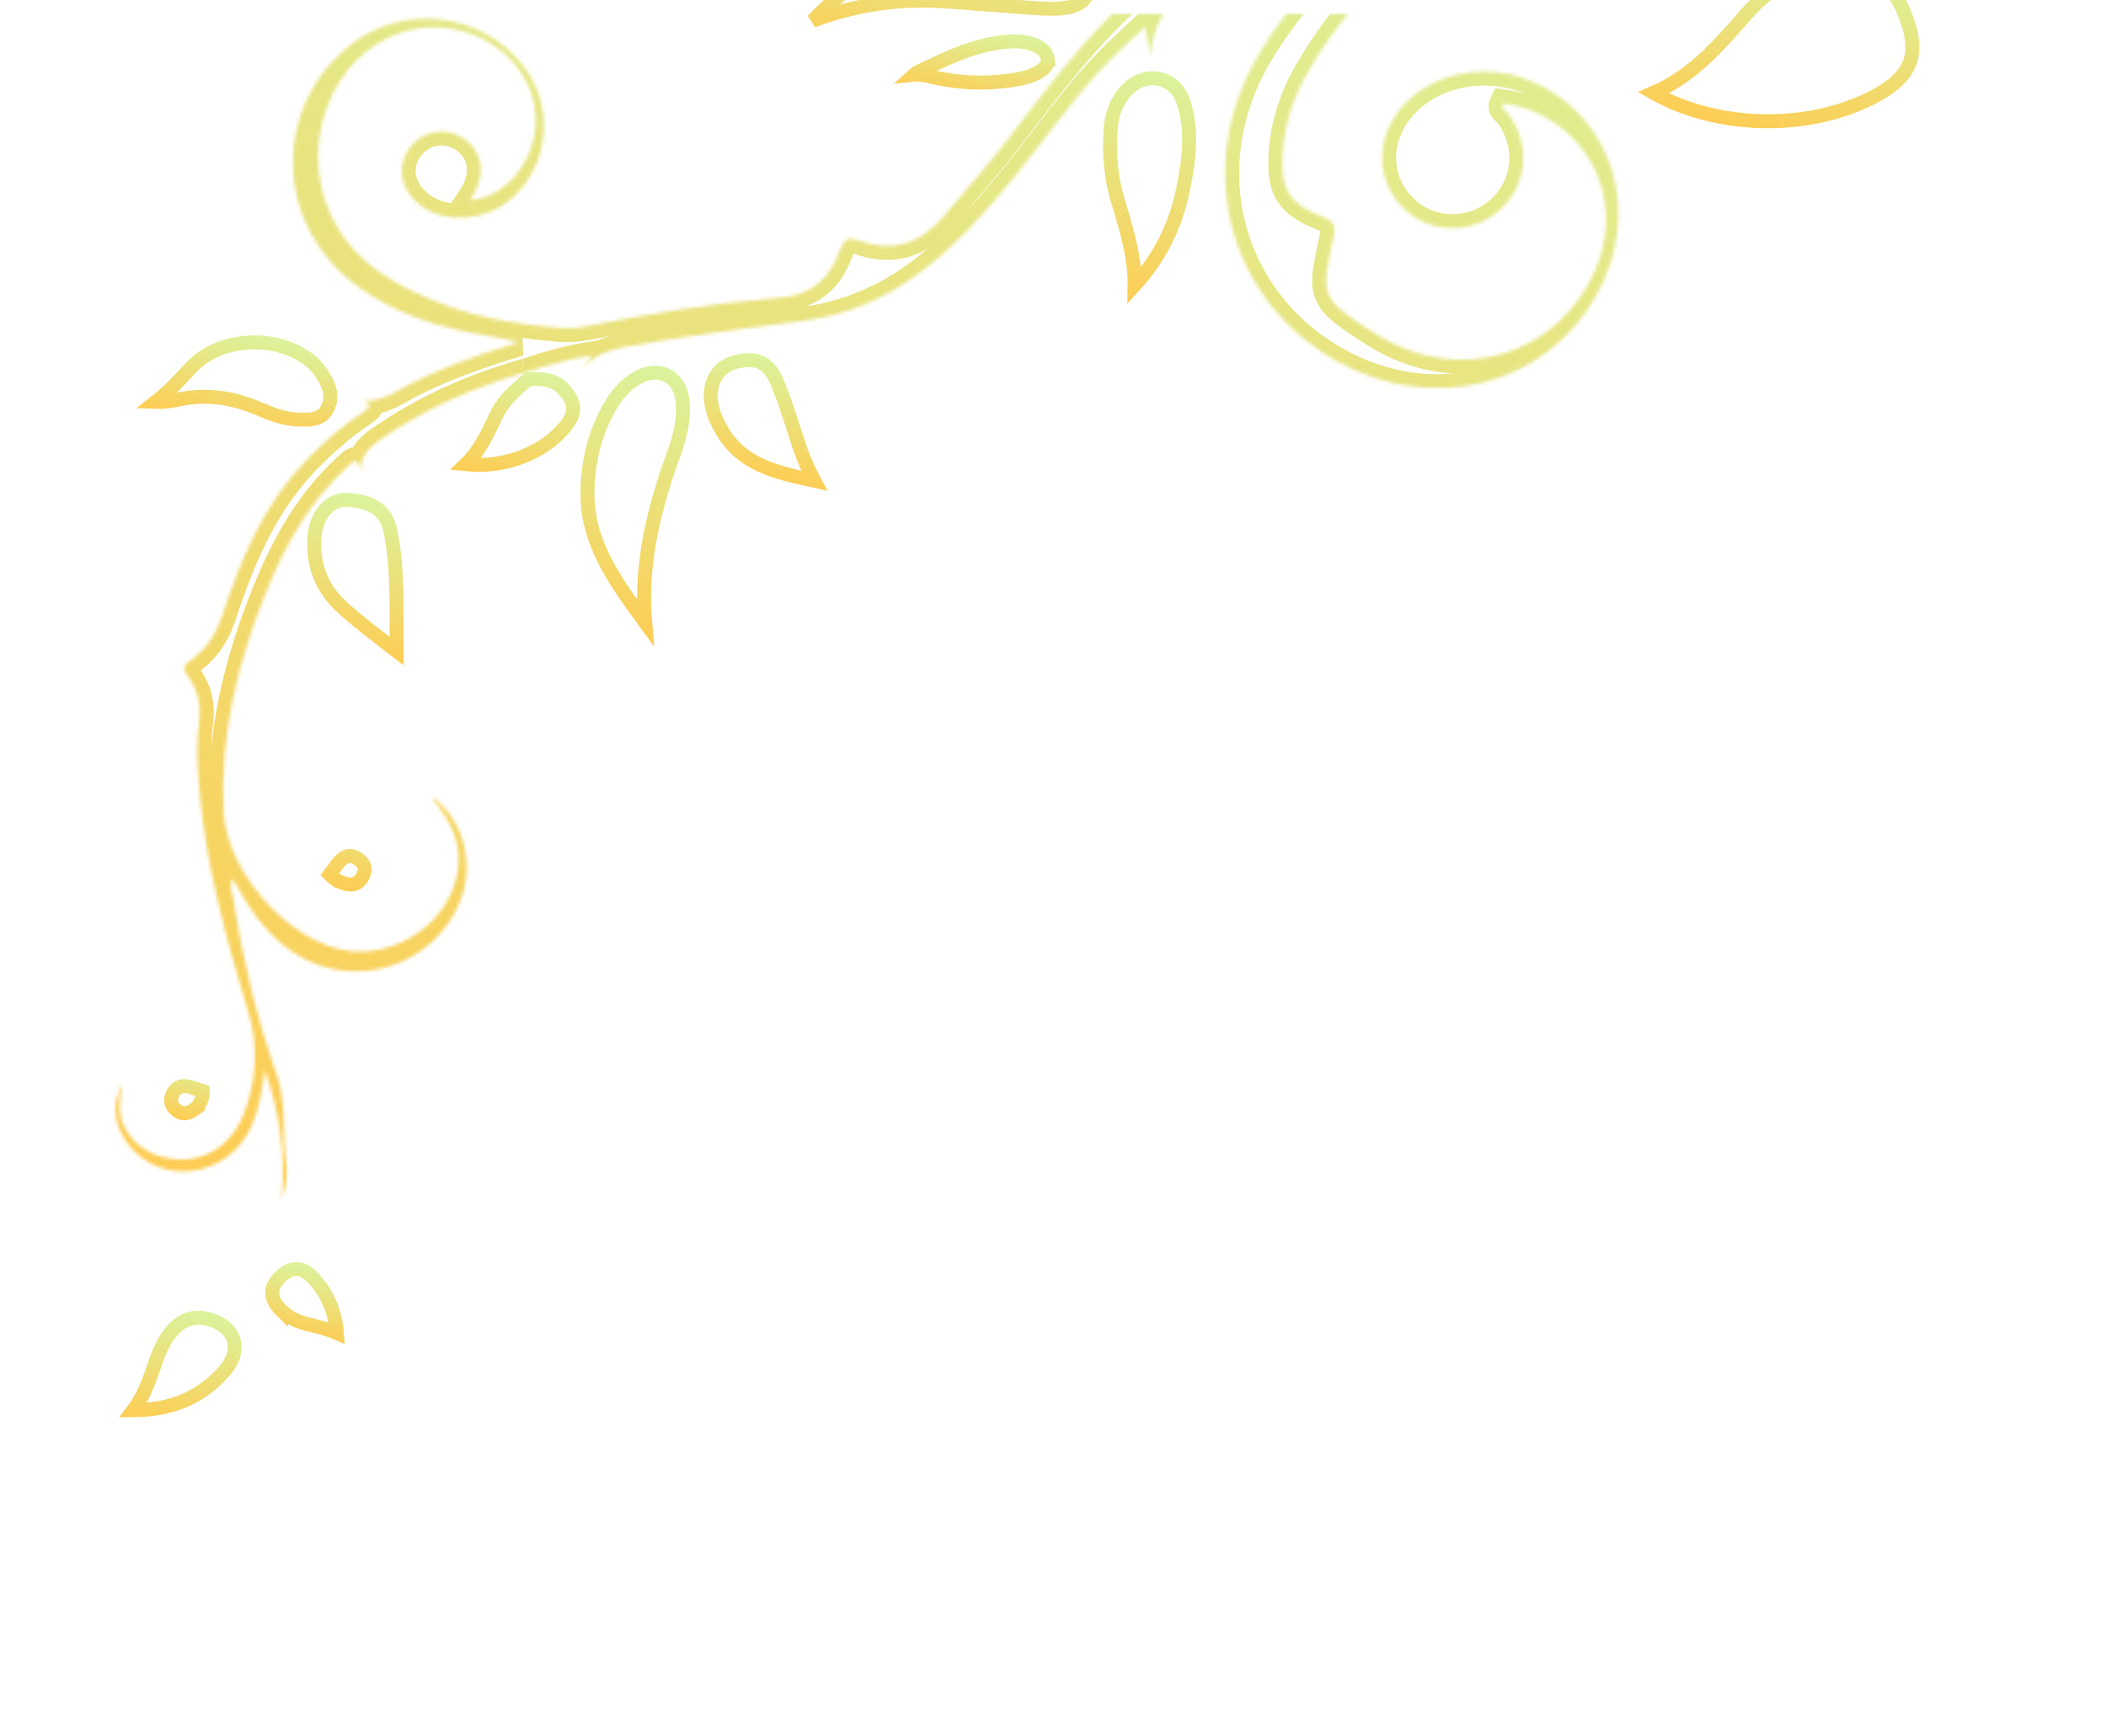 <svg width="603" height="497" viewBox="0 0 603 497" fill="none" xmlns="http://www.w3.org/2000/svg">
<g filter="url(#filter0_d_172_175)">
<mask id="path-1-inside-1_172_175" fill="white">
<path d="M150.464 102.647C135.634 106.897 121.684 113.024 108.956 121.851C105.789 124.048 103.231 126.361 103.204 131.307C102.679 126.165 100.99 128.269 99.317 129.803C88.666 139.599 81.811 151.788 76.397 165.06C68.12 185.359 62.968 206.147 64.011 228.24C64.927 247.57 86.291 269.287 103.791 268.536C117.14 267.963 128.668 258.419 130.942 246.114C132.5 237.645 129.006 230.903 123.75 224.738L124.067 224.487C132.509 230.449 135.976 243.28 131.937 253.639C124.401 272.967 101.035 280.2 83.767 268.605C76.052 263.425 71.159 255.937 66.611 247.569C65.611 249.508 66.34 251.025 66.575 252.462C69.391 269.754 73.268 286.896 79.087 303.334C82.168 312.033 80.78 320.476 81.942 328.974C82.414 332.389 81.875 335.903 80.653 339.266C81.727 326.592 80.117 314.316 75.788 302.35C75.038 307.984 74.28 313.505 71.915 318.705C65.375 333.082 46.436 335.968 36.893 323.888C32.631 318.5 31.81 312.512 35.068 306.198C34.246 310.644 33.55 315.074 35.938 319.302C38.385 323.634 42.084 326.201 46.845 327.374C57.099 329.89 66.2 324.901 70.061 314.311C73.455 305.004 74.014 295.533 71.116 285.892C64.681 264.508 58.685 243.02 56.952 220.612C56.495 214.791 56.219 208.935 56.989 203.152C57.672 198.044 56.709 193.487 53.675 189.474C52.168 187.47 52.544 186.536 54.44 185.211C59.046 181.972 61.862 177.712 63.696 172.117C69.006 155.924 75.603 140.272 87.773 127.705C92.776 122.537 98.156 117.824 104.157 113.861C106.072 112.591 106.535 111.777 103.862 110.676C107.788 111.096 110.916 109.585 114.091 107.797C124.553 101.903 135.806 97.867 148.649 93.994C144.672 93.176 142.067 92.539 139.428 92.118C126.115 89.984 113.465 86.066 102.417 78.027C78.494 60.612 77.518 26.977 100.353 8.864C115.381 -3.054 137.674 -0.502 149.574 14.512C158.759 26.099 157.55 42.706 146.806 52.554C139.41 59.333 127.874 60.371 120.522 54.919C114.825 50.695 113.388 44.029 117.016 38.701C120.534 33.554 127.261 32.119 132.452 35.422C137.95 38.921 139.249 45.467 135.642 51.637C135.328 52.174 134.948 52.678 134.506 53.343C145.041 52.701 153.872 41.429 153.384 29.598C152.649 11.571 132.614 -0.818 114.39 5.492C94.946 12.224 85.429 37.209 94.575 57.18C101.084 71.402 113.521 78.094 127.194 83.243C137.732 87.206 148.737 88.999 159.913 89.857C162.898 90.083 165.841 89.872 168.833 89.272C186.8 85.656 204.923 82.715 223.158 81.268C232.79 80.502 237.657 75.499 240.504 67.56C241.697 64.242 243.142 63.917 245.861 64.894C255.838 68.456 263.656 65.786 270.491 57.615C276.58 50.342 282.904 43.271 288.689 35.742C297.898 23.771 306.841 11.654 317.574 0.864C329.504 -11.129 351.257 -29.791 365.376 -38.179C389.171 -52.317 415.049 -58.911 442.594 -58.914C451.639 -58.913 459.723 -61.14 466.824 -66.582C468.967 -68.214 469.873 -67.558 471.103 -65.845C476.326 -58.574 483.39 -55.294 492.292 -53.505C526.801 -46.563 559.228 -33.465 590.849 -18.286C596.015 -15.805 597.891 -11.172 595.803 -6.875C593.574 -2.29 588.858 -1.105 583.403 -3.768C582.957 -3.983 582.549 -4.281 582.095 -4.507C577.491 -6.842 572.988 -9.422 568.245 -11.428C562.77 -13.748 559.766 -7.331 554.046 -7.068C557.212 -9.408 559.823 -11.332 562.725 -13.481C559.787 -16.219 556.226 -17.125 553.009 -18.562C524.149 -31.479 494.478 -41.642 462.939 -45.849C453.819 -47.071 445.71 -46.115 437.576 -41.559C411.852 -27.175 389.455 -9.309 374.482 16.647C370.437 23.657 367.908 31.192 367.288 39.323C366.477 49.968 368.732 54.199 378.619 58.049C382.069 59.391 382.5 60.623 381.77 64.077C378.219 80.702 377.654 81.362 393.727 91.527C417.76 106.718 446.274 97.93 456.936 72.935C465.975 51.762 453.214 28.914 430.439 25.579C429.575 27.3 431.321 27.843 431.989 28.767C438.073 37.215 437.418 48.147 430.311 55.302C423.293 62.374 412.231 63.346 404.254 57.602C395.842 51.544 393.352 40.711 398.21 31.337C404.924 18.393 422.792 12.869 437.97 19.042C461.655 28.679 470.422 56.647 457.188 80.399C442.548 106.669 410.077 114.888 382.526 99.28C351.244 81.558 341.467 43.203 360.544 11.342C376.594 -15.475 400.75 -32.612 429.125 -44.399C430.353 -44.912 431.593 -45.382 432.812 -45.898C432.934 -45.944 432.982 -46.179 433.196 -46.574C430.693 -47.262 428.291 -46.653 425.925 -46.466C391.853 -43.813 363.583 -28.615 338.71 -6.102C338.219 -5.652 337.736 -5.19 337.238 -4.751C332.465 -0.471 329.864 5.109 329.436 11.991C328.831 8.875 328.435 6.782 327.841 3.71C324.053 7.29 320.502 10.409 317.222 13.798C307.356 24 299.358 35.74 290.407 46.702C282.492 56.397 274.231 65.745 264.26 73.424C253.864 81.435 242.282 86.424 229.178 87.988C218.283 89.29 207.433 90.919 196.581 92.455C192.722 92.999 188.869 93.616 185.043 94.35C178.635 95.575 171.735 95.667 166.989 101.47C167.669 100.446 168.359 99.424 169.464 97.773C162.641 98.882 156.635 100.587 150.705 102.614L150.444 102.642L150.464 102.647Z"/>
</mask>
<path d="M150.464 102.647C135.634 106.897 121.684 113.024 108.956 121.851C105.789 124.048 103.231 126.361 103.204 131.307C102.679 126.165 100.99 128.269 99.317 129.803C88.666 139.599 81.811 151.788 76.397 165.06C68.12 185.359 62.968 206.147 64.011 228.24C64.927 247.57 86.291 269.287 103.791 268.536C117.14 267.963 128.668 258.419 130.942 246.114C132.5 237.645 129.006 230.903 123.75 224.738L124.067 224.487C132.509 230.449 135.976 243.28 131.937 253.639C124.401 272.967 101.035 280.2 83.767 268.605C76.052 263.425 71.159 255.937 66.611 247.569C65.611 249.508 66.34 251.025 66.575 252.462C69.391 269.754 73.268 286.896 79.087 303.334C82.168 312.033 80.78 320.476 81.942 328.974C82.414 332.389 81.875 335.903 80.653 339.266C81.727 326.592 80.117 314.316 75.788 302.35C75.038 307.984 74.28 313.505 71.915 318.705C65.375 333.082 46.436 335.968 36.893 323.888C32.631 318.5 31.81 312.512 35.068 306.198C34.246 310.644 33.55 315.074 35.938 319.302C38.385 323.634 42.084 326.201 46.845 327.374C57.099 329.89 66.2 324.901 70.061 314.311C73.455 305.004 74.014 295.533 71.116 285.892C64.681 264.508 58.685 243.02 56.952 220.612C56.495 214.791 56.219 208.935 56.989 203.152C57.672 198.044 56.709 193.487 53.675 189.474C52.168 187.47 52.544 186.536 54.44 185.211C59.046 181.972 61.862 177.712 63.696 172.117C69.006 155.924 75.603 140.272 87.773 127.705C92.776 122.537 98.156 117.824 104.157 113.861C106.072 112.591 106.535 111.777 103.862 110.676C107.788 111.096 110.916 109.585 114.091 107.797C124.553 101.903 135.806 97.867 148.649 93.994C144.672 93.176 142.067 92.539 139.428 92.118C126.115 89.984 113.465 86.066 102.417 78.027C78.494 60.612 77.518 26.977 100.353 8.864C115.381 -3.054 137.674 -0.502 149.574 14.512C158.759 26.099 157.55 42.706 146.806 52.554C139.41 59.333 127.874 60.371 120.522 54.919C114.825 50.695 113.388 44.029 117.016 38.701C120.534 33.554 127.261 32.119 132.452 35.422C137.95 38.921 139.249 45.467 135.642 51.637C135.328 52.174 134.948 52.678 134.506 53.343C145.041 52.701 153.872 41.429 153.384 29.598C152.649 11.571 132.614 -0.818 114.39 5.492C94.946 12.224 85.429 37.209 94.575 57.18C101.084 71.402 113.521 78.094 127.194 83.243C137.732 87.206 148.737 88.999 159.913 89.857C162.898 90.083 165.841 89.872 168.833 89.272C186.8 85.656 204.923 82.715 223.158 81.268C232.79 80.502 237.657 75.499 240.504 67.56C241.697 64.242 243.142 63.917 245.861 64.894C255.838 68.456 263.656 65.786 270.491 57.615C276.58 50.342 282.904 43.271 288.689 35.742C297.898 23.771 306.841 11.654 317.574 0.864C329.504 -11.129 351.257 -29.791 365.376 -38.179C389.171 -52.317 415.049 -58.911 442.594 -58.914C451.639 -58.913 459.723 -61.14 466.824 -66.582C468.967 -68.214 469.873 -67.558 471.103 -65.845C476.326 -58.574 483.39 -55.294 492.292 -53.505C526.801 -46.563 559.228 -33.465 590.849 -18.286C596.015 -15.805 597.891 -11.172 595.803 -6.875C593.574 -2.29 588.858 -1.105 583.403 -3.768C582.957 -3.983 582.549 -4.281 582.095 -4.507C577.491 -6.842 572.988 -9.422 568.245 -11.428C562.77 -13.748 559.766 -7.331 554.046 -7.068C557.212 -9.408 559.823 -11.332 562.725 -13.481C559.787 -16.219 556.226 -17.125 553.009 -18.562C524.149 -31.479 494.478 -41.642 462.939 -45.849C453.819 -47.071 445.71 -46.115 437.576 -41.559C411.852 -27.175 389.455 -9.309 374.482 16.647C370.437 23.657 367.908 31.192 367.288 39.323C366.477 49.968 368.732 54.199 378.619 58.049C382.069 59.391 382.5 60.623 381.77 64.077C378.219 80.702 377.654 81.362 393.727 91.527C417.76 106.718 446.274 97.93 456.936 72.935C465.975 51.762 453.214 28.914 430.439 25.579C429.575 27.3 431.321 27.843 431.989 28.767C438.073 37.215 437.418 48.147 430.311 55.302C423.293 62.374 412.231 63.346 404.254 57.602C395.842 51.544 393.352 40.711 398.21 31.337C404.924 18.393 422.792 12.869 437.97 19.042C461.655 28.679 470.422 56.647 457.188 80.399C442.548 106.669 410.077 114.888 382.526 99.28C351.244 81.558 341.467 43.203 360.544 11.342C376.594 -15.475 400.75 -32.612 429.125 -44.399C430.353 -44.912 431.593 -45.382 432.812 -45.898C432.934 -45.944 432.982 -46.179 433.196 -46.574C430.693 -47.262 428.291 -46.653 425.925 -46.466C391.853 -43.813 363.583 -28.615 338.71 -6.102C338.219 -5.652 337.736 -5.19 337.238 -4.751C332.465 -0.471 329.864 5.109 329.436 11.991C328.831 8.875 328.435 6.782 327.841 3.71C324.053 7.29 320.502 10.409 317.222 13.798C307.356 24 299.358 35.74 290.407 46.702C282.492 56.397 274.231 65.745 264.26 73.424C253.864 81.435 242.282 86.424 229.178 87.988C218.283 89.29 207.433 90.919 196.581 92.455C192.722 92.999 188.869 93.616 185.043 94.35C178.635 95.575 171.735 95.667 166.989 101.47C167.669 100.446 168.359 99.424 169.464 97.773C162.641 98.882 156.635 100.587 150.705 102.614L150.444 102.642L150.464 102.647Z" stroke="url(#paint0_linear_172_175)" stroke-width="8" mask="url(#path-1-inside-1_172_175)"/>
<path d="M535.008 24.459C516.473 33.482 491.179 32.664 473.433 22.584C483.28 18.365 490.315 11.027 496.843 3.639L499.968 0.077C504.717 -5.337 510.537 -9.426 517.198 -12.27L517.845 -12.542L517.846 -12.543C528.284 -16.849 539.936 -12.155 544.563 -1.87L544.564 -1.869C547.648 4.99 548.251 9.941 546.834 13.846C545.461 17.63 542.002 20.953 535.634 24.149L535.008 24.458L535.008 24.459Z" stroke="url(#paint1_linear_172_175)" stroke-width="4"/>
<path d="M184.707 174.22C176.196 162.556 168.172 151.758 168.194 137.166L168.204 136.369C168.378 128.179 170.266 120.367 174.199 113.189L174.586 112.496L174.587 112.495C176.633 108.898 179.204 105.975 182.712 104.057C185.806 102.369 188.742 102.398 190.944 103.498C193.073 104.561 194.786 106.759 195.304 110.037L195.35 110.359L195.411 110.856C195.933 115.656 194.866 120.369 193.228 125.074L192.882 126.046L192.88 126.05C187.273 141.55 183.265 157.437 184.707 174.22Z" stroke="url(#paint2_linear_172_175)" stroke-width="4"/>
<path d="M232.681 1.938C241.659 -7.254 250.213 -13.431 259.157 -16.992C270.016 -21.316 281.652 -21.865 295.653 -18.987C300.665 -17.956 305.157 -15.954 308.792 -12.52L309.141 -12.183L309.144 -12.179L309.532 -11.795C311.337 -9.968 312.211 -8.602 311.81 -6.921L311.764 -6.746L311.762 -6.741C311.062 -4.284 309.341 -2.767 306.693 -2.087L306.15 -1.963L306.146 -1.961C303.299 -1.371 300.425 -1.423 297.377 -1.612L294.265 -1.828L294.262 -1.827C290.292 -2.104 286.321 -2.414 282.34 -2.724C279.357 -2.957 276.369 -3.189 273.378 -3.408L270.385 -3.623L270.384 -3.623C257.34 -4.523 244.776 -2.602 232.681 1.938Z" stroke="url(#paint3_linear_172_175)" stroke-width="4"/>
<path d="M324.85 77.722C324.955 70.289 323 63.306 321.009 56.627L319.953 53.083L319.952 53.082C318.155 46.989 317.603 40.71 317.919 34.326L317.993 33.047L317.993 33.046C318.279 28.777 319.64 25.032 322.461 21.991L322.739 21.699C325.547 18.824 329.014 17.953 332.004 18.623C334.988 19.292 337.694 21.538 338.911 25.334L338.912 25.334C341.36 32.978 340.603 40.815 339.016 48.855L338.688 50.465L338.688 50.466C336.524 60.826 331.989 69.919 324.85 77.722Z" stroke="url(#paint4_linear_172_175)" stroke-width="4"/>
<path d="M113.545 182.459C108.484 178.528 103.73 174.962 99.264 171.058L98.186 170.103L98.185 170.103C92.297 164.828 89.513 158.064 90.03 150.162L90.09 149.393L90.09 149.393C90.653 143.19 94.532 139.237 98.667 139.144L99.067 139.148C102.565 139.282 105.421 139.942 107.54 141.321C109.454 142.567 110.944 144.515 111.7 147.672L111.841 148.319C114.034 159.417 113.5 170.541 113.545 182.459Z" stroke="url(#paint5_linear_172_175)" stroke-width="4"/>
<path d="M44.624 111.086C48.611 108 51.633 104.432 54.597 101.391L55.386 100.595L55.386 100.594C59.669 96.337 66.054 94.091 72.596 94.037C78.933 93.986 85.167 95.994 89.521 99.91L89.936 100.294L89.939 100.297L90.268 100.626C90.809 101.192 91.313 101.848 91.815 102.567L92.417 103.458C94.733 106.999 95.385 110.387 93.466 113.489C92.596 114.889 91.414 115.575 89.934 115.909C88.556 116.219 86.984 116.21 85.245 116.111L84.489 116.064L84.487 116.064C80.994 115.834 77.656 114.55 74.156 113.055L74.157 113.054C66.758 109.882 59.196 108.674 51.064 110.407L51.063 110.406C48.982 110.849 46.899 111.174 44.624 111.086Z" stroke="url(#paint6_linear_172_175)" stroke-width="4"/>
<path d="M233.134 133.66C221.537 131.14 211.892 128.899 206.285 118.558L206.285 118.557C204.828 115.865 203.78 113.251 203.553 110.442L203.553 110.441C203.112 104.88 205.906 100.884 210.599 99.66C213.705 98.855 216.051 98.977 217.842 99.799C219.499 100.559 220.971 102.052 222.162 104.65L222.396 105.183C224.189 109.458 225.664 113.876 227.11 118.368L228.557 122.88C229.708 126.487 231.148 129.959 233.134 133.66Z" stroke="url(#paint7_linear_172_175)" stroke-width="4"/>
<path d="M38.149 399.822C42.07 394.628 43.45 388.733 45.323 383.901C47.006 379.577 49.167 376.676 51.517 375.035C53.81 373.433 56.41 372.936 59.301 373.629L59.302 373.629C63.545 374.653 65.987 376.994 66.832 379.549C67.647 382.013 67.135 385.152 64.516 388.29L64.256 388.594L64.256 388.595C57.444 396.358 48.946 399.795 38.149 399.822Z" stroke="url(#paint8_linear_172_175)" stroke-width="4"/>
<path d="M133.377 128.941C137.617 124.841 139.785 119.616 141.995 115.151L142.551 114.047L142.552 114.045C144.501 110.258 147.714 107.656 151.266 104.596C155.444 104.404 158.648 104.614 161.266 107.354L161.526 107.637C163.286 109.631 164.027 111.288 164.107 112.766C164.181 114.128 163.708 115.673 162.308 117.555L162.015 117.937C155.886 125.682 144.431 130.147 133.377 128.941Z" stroke="url(#paint9_linear_172_175)" stroke-width="4"/>
<path d="M261.711 17.386C261.948 17.169 262.204 16.984 262.49 16.824L262.746 16.69C271.176 12.572 279.258 8.682 288.311 7.956L289.19 7.895L289.2 7.894C289.869 7.853 290.13 7.808 290.521 7.816L290.553 7.816C293.422 7.832 295.765 8.465 297.389 9.433C298.995 10.391 299.818 11.611 299.996 12.896L299.995 12.896C300.122 13.827 299.773 14.86 298.46 15.924C297.19 16.953 295.136 17.889 292.284 18.491L291.703 18.607L291.702 18.607C283.653 20.127 275.608 19.946 267.605 18.192L266.831 18.018C265.582 17.728 263.913 17.274 262.173 17.35C262.019 17.357 261.865 17.371 261.711 17.386Z" stroke="url(#paint10_linear_172_175)" stroke-width="4"/>
<path d="M96.452 377.695C95.322 377.197 94.186 376.81 93.073 376.481C91.995 376.164 90.913 375.894 89.88 375.637C89.096 375.441 88.339 375.252 87.597 375.05L86.861 374.841L86.857 374.841C84.402 374.126 82.237 372.91 80.439 371.137L80.439 371.138C78.698 369.418 77.985 367.744 77.948 366.287C77.912 364.853 78.524 363.292 80.118 361.745C81.958 359.963 83.603 359.334 85.009 359.383C86.331 359.43 87.838 360.089 89.464 361.748L89.791 362.093L89.791 362.094L90.219 362.573C93.882 366.771 96.053 371.958 96.452 377.695Z" stroke="url(#paint11_linear_172_175)" stroke-width="4"/>
<path d="M101.376 249.148C100.446 249.387 99.221 249.279 97.694 248.69L97.694 248.689C96.454 248.21 95.336 247.428 94.385 246.411L95.641 244.725C96.095 244.115 96.367 243.723 96.697 243.309L96.703 243.303L96.707 243.297C97.742 241.981 98.726 241.364 99.576 241.183C100.322 241.025 101.255 241.14 102.436 241.909L102.675 242.072L102.678 242.073L102.857 242.205C103.727 242.867 104.169 243.595 104.331 244.286C104.492 244.976 104.419 245.821 103.931 246.797L103.828 246.994L103.826 246.999C103.09 248.35 102.234 248.928 101.376 249.148Z" stroke="url(#paint12_linear_172_175)" stroke-width="4"/>
<path d="M52.921 314.809C52.239 314.842 51.479 314.649 50.61 313.962L50.434 313.817C49.637 313.137 49.226 312.433 49.067 311.766C48.91 311.105 48.963 310.318 49.371 309.394C49.876 308.263 50.518 307.655 51.187 307.341C51.79 307.058 52.589 306.933 53.636 307.088L54.1 307.171L54.112 307.174C54.422 307.237 54.755 307.341 55.193 307.495C55.599 307.637 56.151 307.843 56.721 308.025L58.073 308.458C58.104 310.596 57.232 312.524 55.713 313.634L55.714 313.635C54.634 314.422 53.704 314.771 52.921 314.809Z" stroke="url(#paint13_linear_172_175)" stroke-width="4"/>
</g>
<defs>
<filter id="filter0_d_172_175" x="29.074" y="-69.456" width="571.567" height="479.281" filterUnits="userSpaceOnUse" color-interpolation-filters="sRGB">
<feFlood flood-opacity="0" result="BackgroundImageFix"/>
<feColorMatrix in="SourceAlpha" type="matrix" values="0 0 0 0 0 0 0 0 0 0 0 0 0 0 0 0 0 0 127 0" result="hardAlpha"/>
<feOffset dy="4"/>
<feGaussianBlur stdDeviation="2"/>
<feComposite in2="hardAlpha" operator="out"/>
<feColorMatrix type="matrix" values="0 0 0 0 0 0 0 0 0 0 0 0 0 0 0 0 0 0 0.25 0"/>
<feBlend mode="normal" in2="BackgroundImageFix" result="effect1_dropShadow_172_175"/>
<feBlend mode="normal" in="SourceGraphic" in2="effect1_dropShadow_172_175" result="shape"/>
</filter>
<linearGradient id="paint0_linear_172_175" x1="361.387" y1="-89.658" x2="265.395" y2="377.247" gradientUnits="userSpaceOnUse">
<stop stop-color="#DBF39D"/>
<stop offset="1" stop-color="#FDCD54"/>
</linearGradient>
<linearGradient id="paint1_linear_172_175" x1="516.464" y1="-18.528" x2="505.628" y2="34.179" gradientUnits="userSpaceOnUse">
<stop stop-color="#DBF39D"/>
<stop offset="1" stop-color="#FDCD54"/>
</linearGradient>
<linearGradient id="paint2_linear_172_175" x1="188.005" y1="100.603" x2="172.214" y2="177.408" gradientUnits="userSpaceOnUse">
<stop stop-color="#DBF39D"/>
<stop offset="1" stop-color="#FDCD54"/>
</linearGradient>
<linearGradient id="paint3_linear_172_175" x1="274.755" y1="-25.325" x2="266.353" y2="15.54" gradientUnits="userSpaceOnUse">
<stop stop-color="#DBF39D"/>
<stop offset="1" stop-color="#FDCD54"/>
</linearGradient>
<linearGradient id="paint4_linear_172_175" x1="333.352" y1="16.857" x2="319.857" y2="82.496" gradientUnits="userSpaceOnUse">
<stop stop-color="#DBF39D"/>
<stop offset="1" stop-color="#FDCD54"/>
</linearGradient>
<linearGradient id="paint5_linear_172_175" x1="107.823" y1="138.533" x2="98.658" y2="183.112" gradientUnits="userSpaceOnUse">
<stop stop-color="#DBF39D"/>
<stop offset="1" stop-color="#FDCD54"/>
</linearGradient>
<linearGradient id="paint6_linear_172_175" x1="72.101" y1="91.24" x2="66.617" y2="117.91" gradientUnits="userSpaceOnUse">
<stop stop-color="#DBF39D"/>
<stop offset="1" stop-color="#FDCD54"/>
</linearGradient>
<linearGradient id="paint7_linear_172_175" x1="224.126" y1="98.865" x2="217.211" y2="132.5" gradientUnits="userSpaceOnUse">
<stop stop-color="#DBF39D"/>
<stop offset="1" stop-color="#FDCD54"/>
</linearGradient>
<linearGradient id="paint8_linear_172_175" x1="55.883" y1="370.878" x2="48.913" y2="404.776" gradientUnits="userSpaceOnUse">
<stop stop-color="#DBF39D"/>
<stop offset="1" stop-color="#FDCD54"/>
</linearGradient>
<linearGradient id="paint9_linear_172_175" x1="151.534" y1="101.738" x2="145" y2="133.518" gradientUnits="userSpaceOnUse">
<stop stop-color="#DBF39D"/>
<stop offset="1" stop-color="#FDCD54"/>
</linearGradient>
<linearGradient id="paint10_linear_172_175" x1="282.747" y1="3.812" x2="278.293" y2="25.478" gradientUnits="userSpaceOnUse">
<stop stop-color="#DBF39D"/>
<stop offset="1" stop-color="#FDCD54"/>
</linearGradient>
<linearGradient id="paint11_linear_172_175" x1="90.284" y1="358.362" x2="86.132" y2="378.554" gradientUnits="userSpaceOnUse">
<stop stop-color="#DBF39D"/>
<stop offset="1" stop-color="#FDCD54"/>
</linearGradient>
<linearGradient id="paint12_linear_172_175" x1="109.012" y1="217.879" x2="102.045" y2="251.766" gradientUnits="userSpaceOnUse">
<stop stop-color="#DBF39D"/>
<stop offset="1" stop-color="#FDCD54"/>
</linearGradient>
<linearGradient id="paint13_linear_172_175" x1="51.877" y1="298.052" x2="48.193" y2="315.972" gradientUnits="userSpaceOnUse">
<stop stop-color="#DBF39D"/>
<stop offset="1" stop-color="#FDCD54"/>
</linearGradient>
</defs>
</svg>
